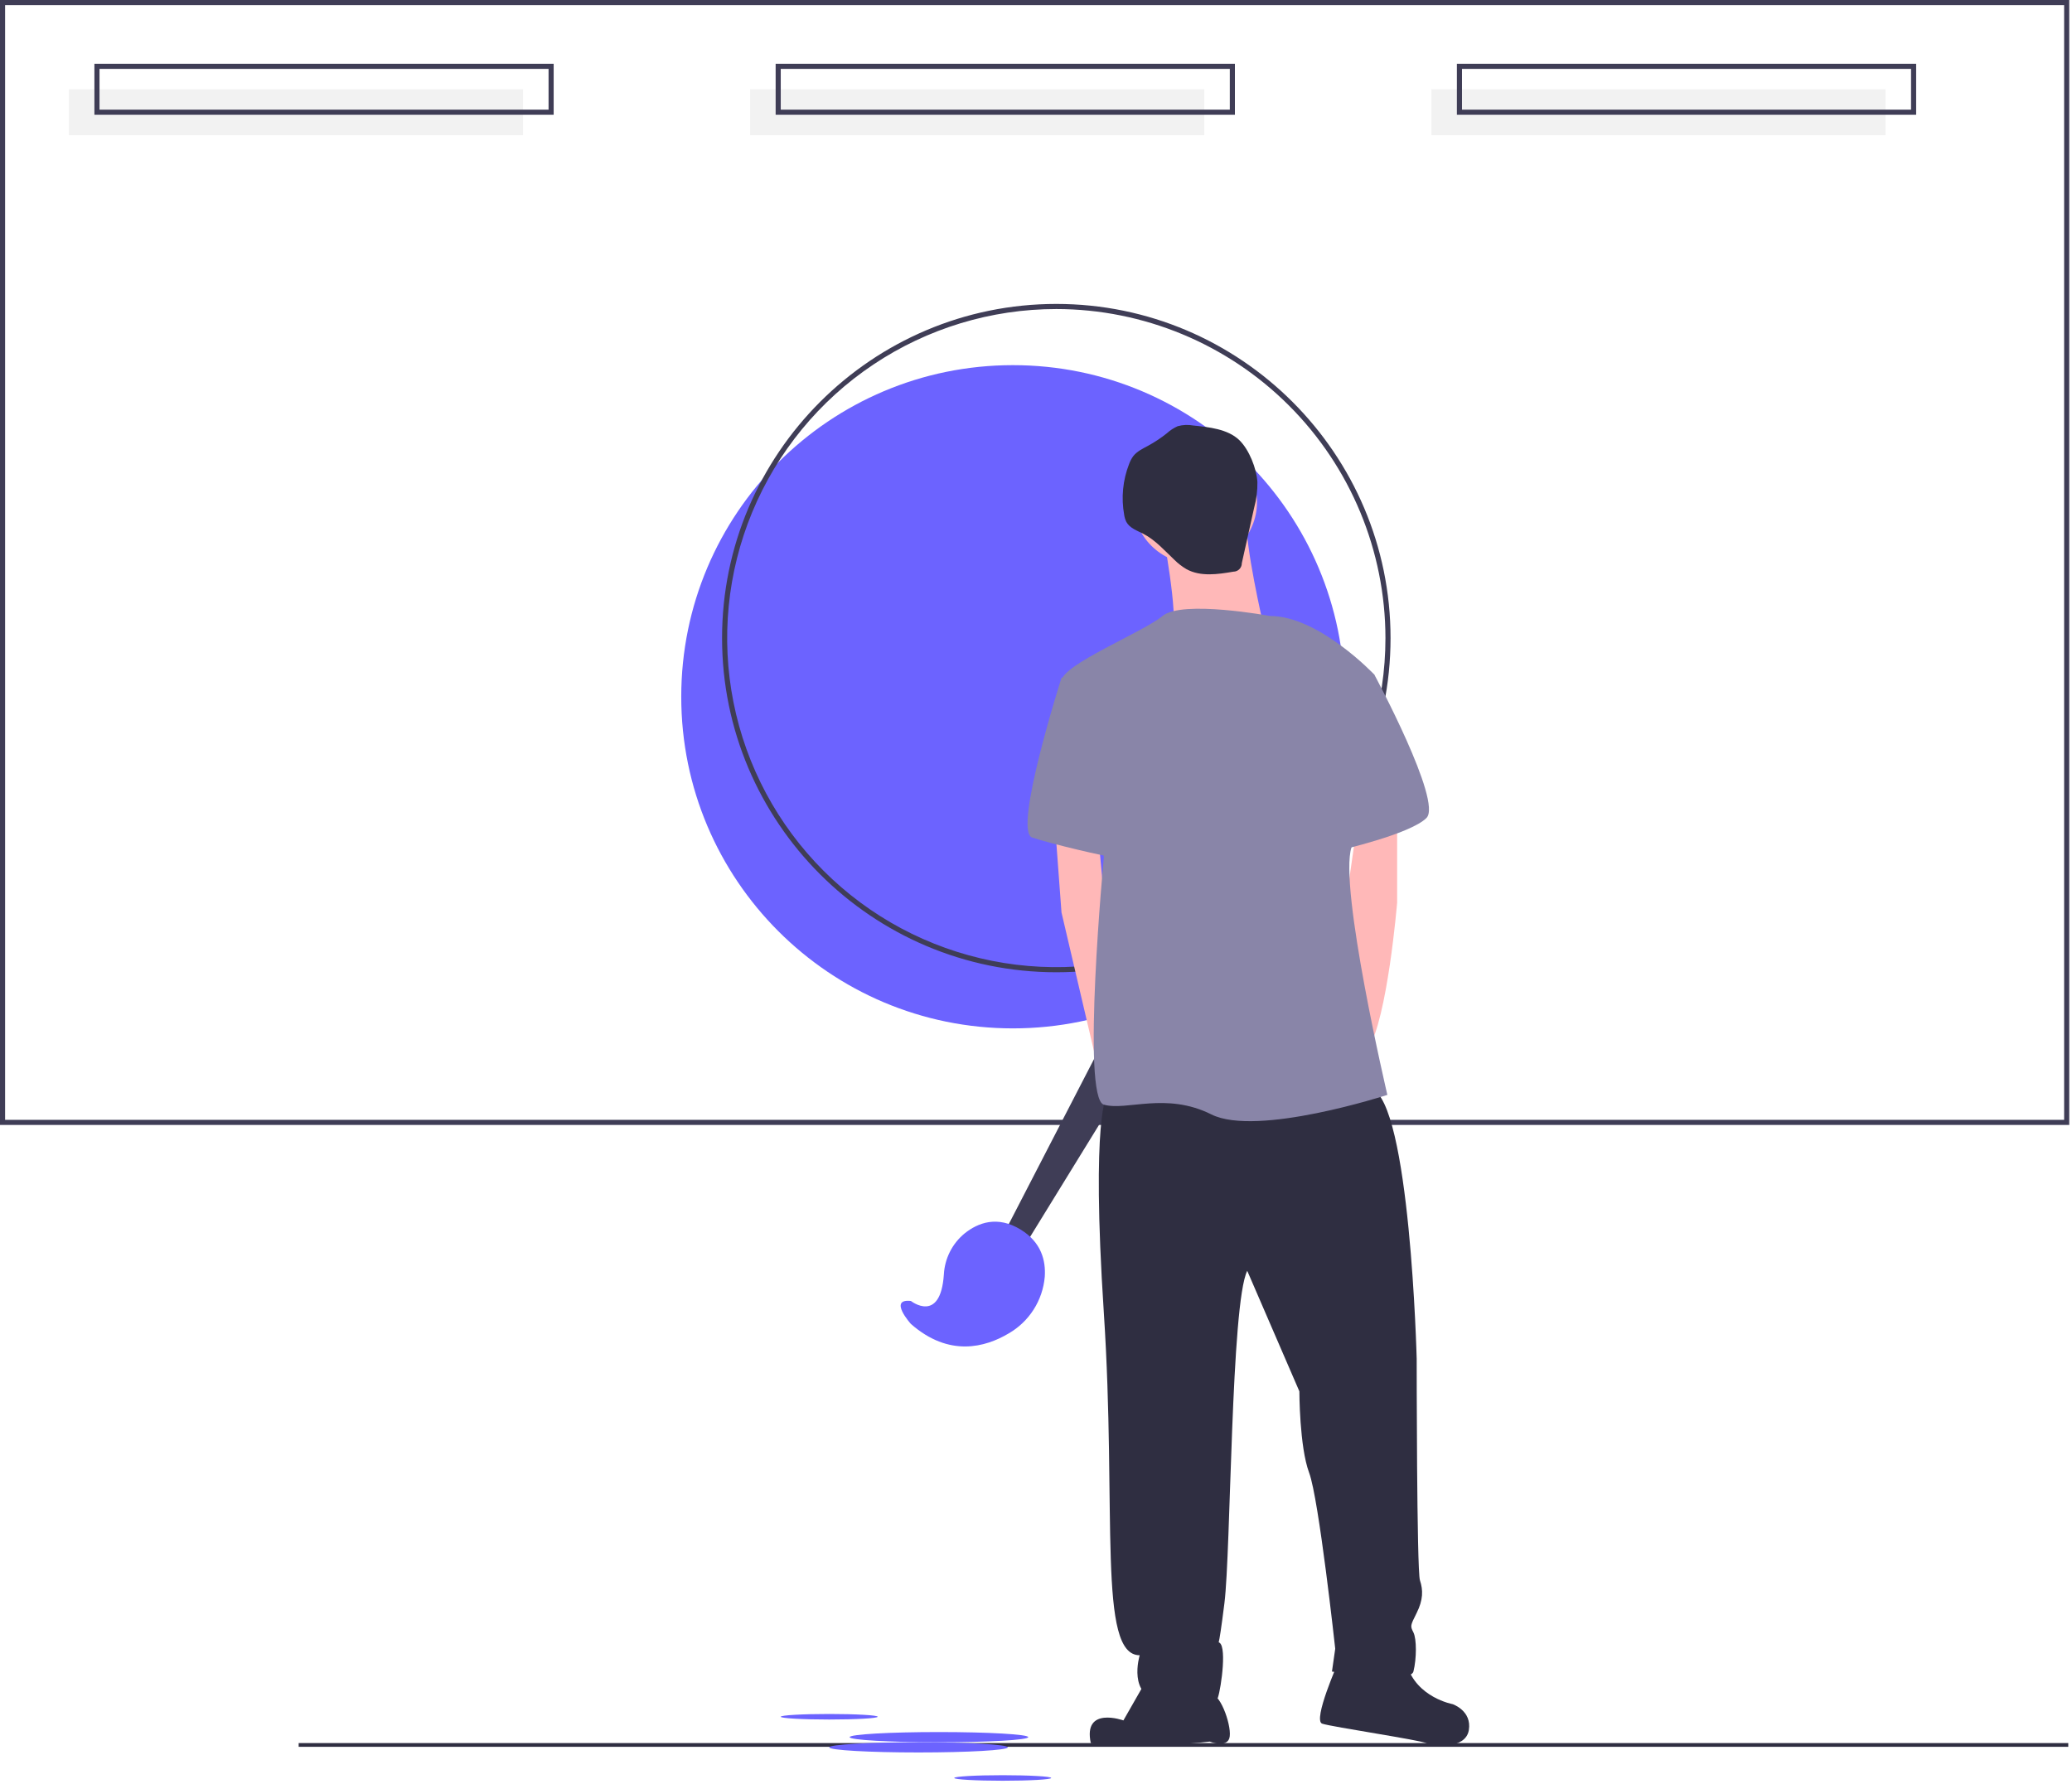 <svg width="555" height="478" viewBox="0 0 555 478" fill="none" xmlns="http://www.w3.org/2000/svg">
<path d="M271.321 275.522C320.389 275.522 360.167 235.744 360.167 186.676C360.167 137.608 320.389 97.83 271.321 97.83C222.253 97.83 182.476 137.608 182.476 186.676C182.476 235.744 222.253 275.522 271.321 275.522Z" fill="#6C63FF"/>
<path d="M282.94 260.486C233.573 260.486 193.41 220.324 193.41 170.957C193.41 121.59 233.573 81.428 282.94 81.428C332.306 81.428 372.469 121.59 372.469 170.957C372.469 220.324 332.306 260.486 282.94 260.486ZM282.94 82.795C265.503 82.795 248.457 87.965 233.959 97.653C219.461 107.34 208.161 121.109 201.488 137.219C194.815 153.328 193.069 171.055 196.471 188.157C199.873 205.259 208.269 220.968 220.599 233.297C232.929 245.627 248.638 254.024 265.74 257.426C282.842 260.827 300.568 259.081 316.678 252.409C332.787 245.736 346.556 234.436 356.244 219.937C365.931 205.439 371.102 188.394 371.102 170.957C371.075 147.583 361.778 125.174 345.251 108.646C328.723 92.118 306.314 82.821 282.94 82.795V82.795Z" fill="#3F3D56"/>
<path d="M554.261 301.392H0V0H554.261V301.392ZM1.367 300.026H552.894V1.367H1.367V300.026Z" fill="#3F3D56"/>
<path d="M140.103 23.92H18.453V36.222H140.103V23.92Z" fill="#F2F2F2"/>
<path d="M322.579 23.92H200.928V36.222H322.579V23.92Z" fill="#F2F2F2"/>
<path d="M505.054 23.92H383.404V36.222H505.054V23.92Z" fill="#F2F2F2"/>
<path d="M148.304 30.754H25.287V17.086H148.304V30.754ZM26.654 29.387H146.937V18.453H26.654V29.387Z" fill="#3F3D56"/>
<path d="M330.78 30.754H207.762V17.086H330.78V30.754ZM209.129 29.387H329.413V18.453H209.129V29.387Z" fill="#3F3D56"/>
<path d="M513.255 30.754H390.238V17.086H513.255V30.754ZM391.605 29.387H511.888V18.453H391.605V29.387Z" fill="#3F3D56"/>
<path d="M554 467H80V468H554V467Z" fill="#2F2E41"/>
<path d="M268.929 330.438L311.985 247.059L323.603 253.894L274.397 333.855L268.929 330.438Z" fill="#3F3D56"/>
<path d="M243.984 348.549C243.984 348.549 251.92 354.784 252.821 341.443C252.936 339.324 253.49 337.253 254.448 335.36C255.407 333.466 256.748 331.793 258.388 330.447C261.981 327.576 267.152 325.612 273.372 329.413C278.907 332.796 280.153 337.701 279.848 342.073C279.577 345.206 278.55 348.226 276.856 350.874C275.162 353.523 272.851 355.722 270.122 357.283C263.952 360.945 254.213 363.701 243.984 354.7C243.984 354.7 237.833 347.865 243.984 348.549Z" fill="#6C63FF"/>
<path d="M320.116 151.066C329.275 151.066 336.7 143.641 336.7 134.482C336.7 125.323 329.275 117.898 320.116 117.898C310.957 117.898 303.532 125.323 303.532 134.482C303.532 143.641 310.957 151.066 320.116 151.066Z" fill="#FFB8B8"/>
<path d="M311.387 142.338C311.387 142.338 315.751 165.032 314.006 169.396C312.26 173.76 338.446 167.65 338.446 167.65C338.446 167.65 333.209 144.956 334.081 139.719C334.954 134.482 311.387 142.338 311.387 142.338Z" fill="#FFB8B8"/>
<path d="M282.583 220.894L284.329 244.461L292.993 281.473L295.676 291.596L300.04 275.884L295.676 240.097L294.194 223.986L282.583 220.894Z" fill="#FFB8B8"/>
<path d="M374.233 217.403V241.843C374.233 241.843 371.614 273.266 366.377 281.121C361.14 288.977 359.394 249.699 359.394 249.699L363.498 220.894L374.233 217.403Z" fill="#FFB8B8"/>
<path d="M296.549 293.341C296.549 293.341 292.185 298.578 295.676 351.822C299.167 405.066 293.93 443.472 305.277 443.472C305.277 443.472 301.786 454.819 311.387 455.692C320.989 456.565 325.353 457.437 326.226 454.819C327.099 452.2 328.844 439.98 326.226 439.98C326.226 439.98 326.226 443.472 327.972 429.506C329.717 415.541 329.717 349.204 334.082 340.475L348.047 372.771C348.047 372.771 348.047 387.609 350.666 394.592C353.284 401.575 357.649 441.726 357.649 441.726L356.776 447.836C356.776 447.836 377.724 451.327 378.597 447.836C379.47 444.345 379.47 439.108 378.597 437.362C377.724 435.616 377.724 435.616 379.47 432.125C381.216 428.633 381.216 426.015 380.343 423.396C379.47 420.778 379.47 364.042 379.47 364.042C379.47 364.042 377.724 295.087 367.25 291.595C356.776 288.104 296.549 293.341 296.549 293.341Z" fill="#2F2E41"/>
<path d="M307.896 448.709L300.913 460.929C300.913 460.929 290.002 457.001 292.185 467.039C310.951 468.348 324.044 466.602 324.044 466.602C324.044 466.602 328.408 468.348 329.281 465.73C330.154 463.111 327.099 453.946 324.48 453.946C321.862 453.946 307.896 448.709 307.896 448.709Z" fill="#2F2E41"/>
<path d="M358.521 445.217C358.521 445.217 351.539 460.929 354.157 461.802C356.776 462.674 380.343 466.166 382.088 467.039C383.834 467.912 392.563 468.784 393.436 463.547C394.308 458.31 389.071 456.565 389.071 456.565C389.071 456.565 379.47 454.819 376.851 446.09C374.233 437.362 358.521 445.217 358.521 445.217Z" fill="#2F2E41"/>
<path d="M340.191 165.032C340.191 165.032 316.624 160.667 311.387 165.032C306.15 169.396 284.329 178.125 284.329 182.489C284.329 186.853 295.676 229.623 295.676 229.623C295.676 229.623 289.566 294.214 295.676 295.96C301.786 297.705 312.26 292.468 324.48 298.578C336.7 304.688 371.614 293.341 371.614 293.341C371.614 293.341 358.521 237.478 362.013 227.004C365.504 216.53 368.123 180.743 368.123 180.743C368.123 180.743 353.284 165.032 340.191 165.032Z" fill="#8985A8"/>
<path d="M290.439 179.87L284.329 181.616C284.329 181.616 271.236 222.64 276.473 224.386C281.71 226.132 296.549 229.623 298.295 229.623C300.04 229.623 290.439 179.87 290.439 179.87Z" fill="#8985A8"/>
<path d="M354.157 175.506L368.123 180.743C368.123 180.743 386.453 214.784 382.089 219.149C377.724 223.513 358.522 227.877 358.522 227.877L354.157 175.506Z" fill="#8985A8"/>
<path d="M319.612 113.998C318.233 113.748 316.815 113.811 315.464 114.181C314.382 114.66 313.386 115.314 312.515 116.115C310.936 117.374 309.249 118.491 307.474 119.455C306.06 120.223 304.54 120.933 303.552 122.204C303.085 122.847 302.713 123.552 302.445 124.3C300.744 128.644 300.287 133.376 301.125 137.966C301.219 138.618 301.415 139.251 301.706 139.842C302.614 141.513 304.617 142.172 306.305 143.048C309.51 144.712 311.939 147.513 314.567 149.988C315.544 150.963 316.641 151.808 317.832 152.504C321.582 154.549 326.165 153.882 330.374 153.159C330.672 153.158 330.968 153.099 331.243 152.983C331.518 152.868 331.767 152.7 331.977 152.488C332.187 152.275 332.353 152.024 332.465 151.747C332.577 151.471 332.633 151.175 332.63 150.877L335.953 135.933C336.555 133.719 336.841 131.431 336.804 129.137C336.572 125.509 334.608 120.484 331.946 117.907C328.844 114.905 323.667 114.427 319.612 113.998Z" fill="#2F2E41"/>
<path d="M251.502 466.782C264.712 466.782 275.422 466.17 275.422 465.415C275.422 464.66 264.712 464.048 251.502 464.048C238.291 464.048 227.582 464.66 227.582 465.415C227.582 466.17 238.291 466.782 251.502 466.782Z" fill="#6C63FF"/>
<path d="M246.034 469.515C259.245 469.515 269.954 468.904 269.954 468.149C269.954 467.394 259.245 466.782 246.034 466.782C232.824 466.782 222.114 467.394 222.114 468.149C222.114 468.904 232.824 469.515 246.034 469.515Z" fill="#6C63FF"/>
<path d="M222.114 460.69C229.286 460.69 235.099 460.357 235.099 459.948C235.099 459.538 229.286 459.206 222.114 459.206C214.943 459.206 209.129 459.538 209.129 459.948C209.129 460.357 214.943 460.69 222.114 460.69Z" fill="#6C63FF"/>
<path d="M268.587 477.092C275.759 477.092 281.573 476.76 281.573 476.35C281.573 475.94 275.759 475.608 268.587 475.608C261.416 475.608 255.602 475.94 255.602 476.35C255.602 476.76 261.416 477.092 268.587 477.092Z" fill="#6C63FF"/>
</svg>
